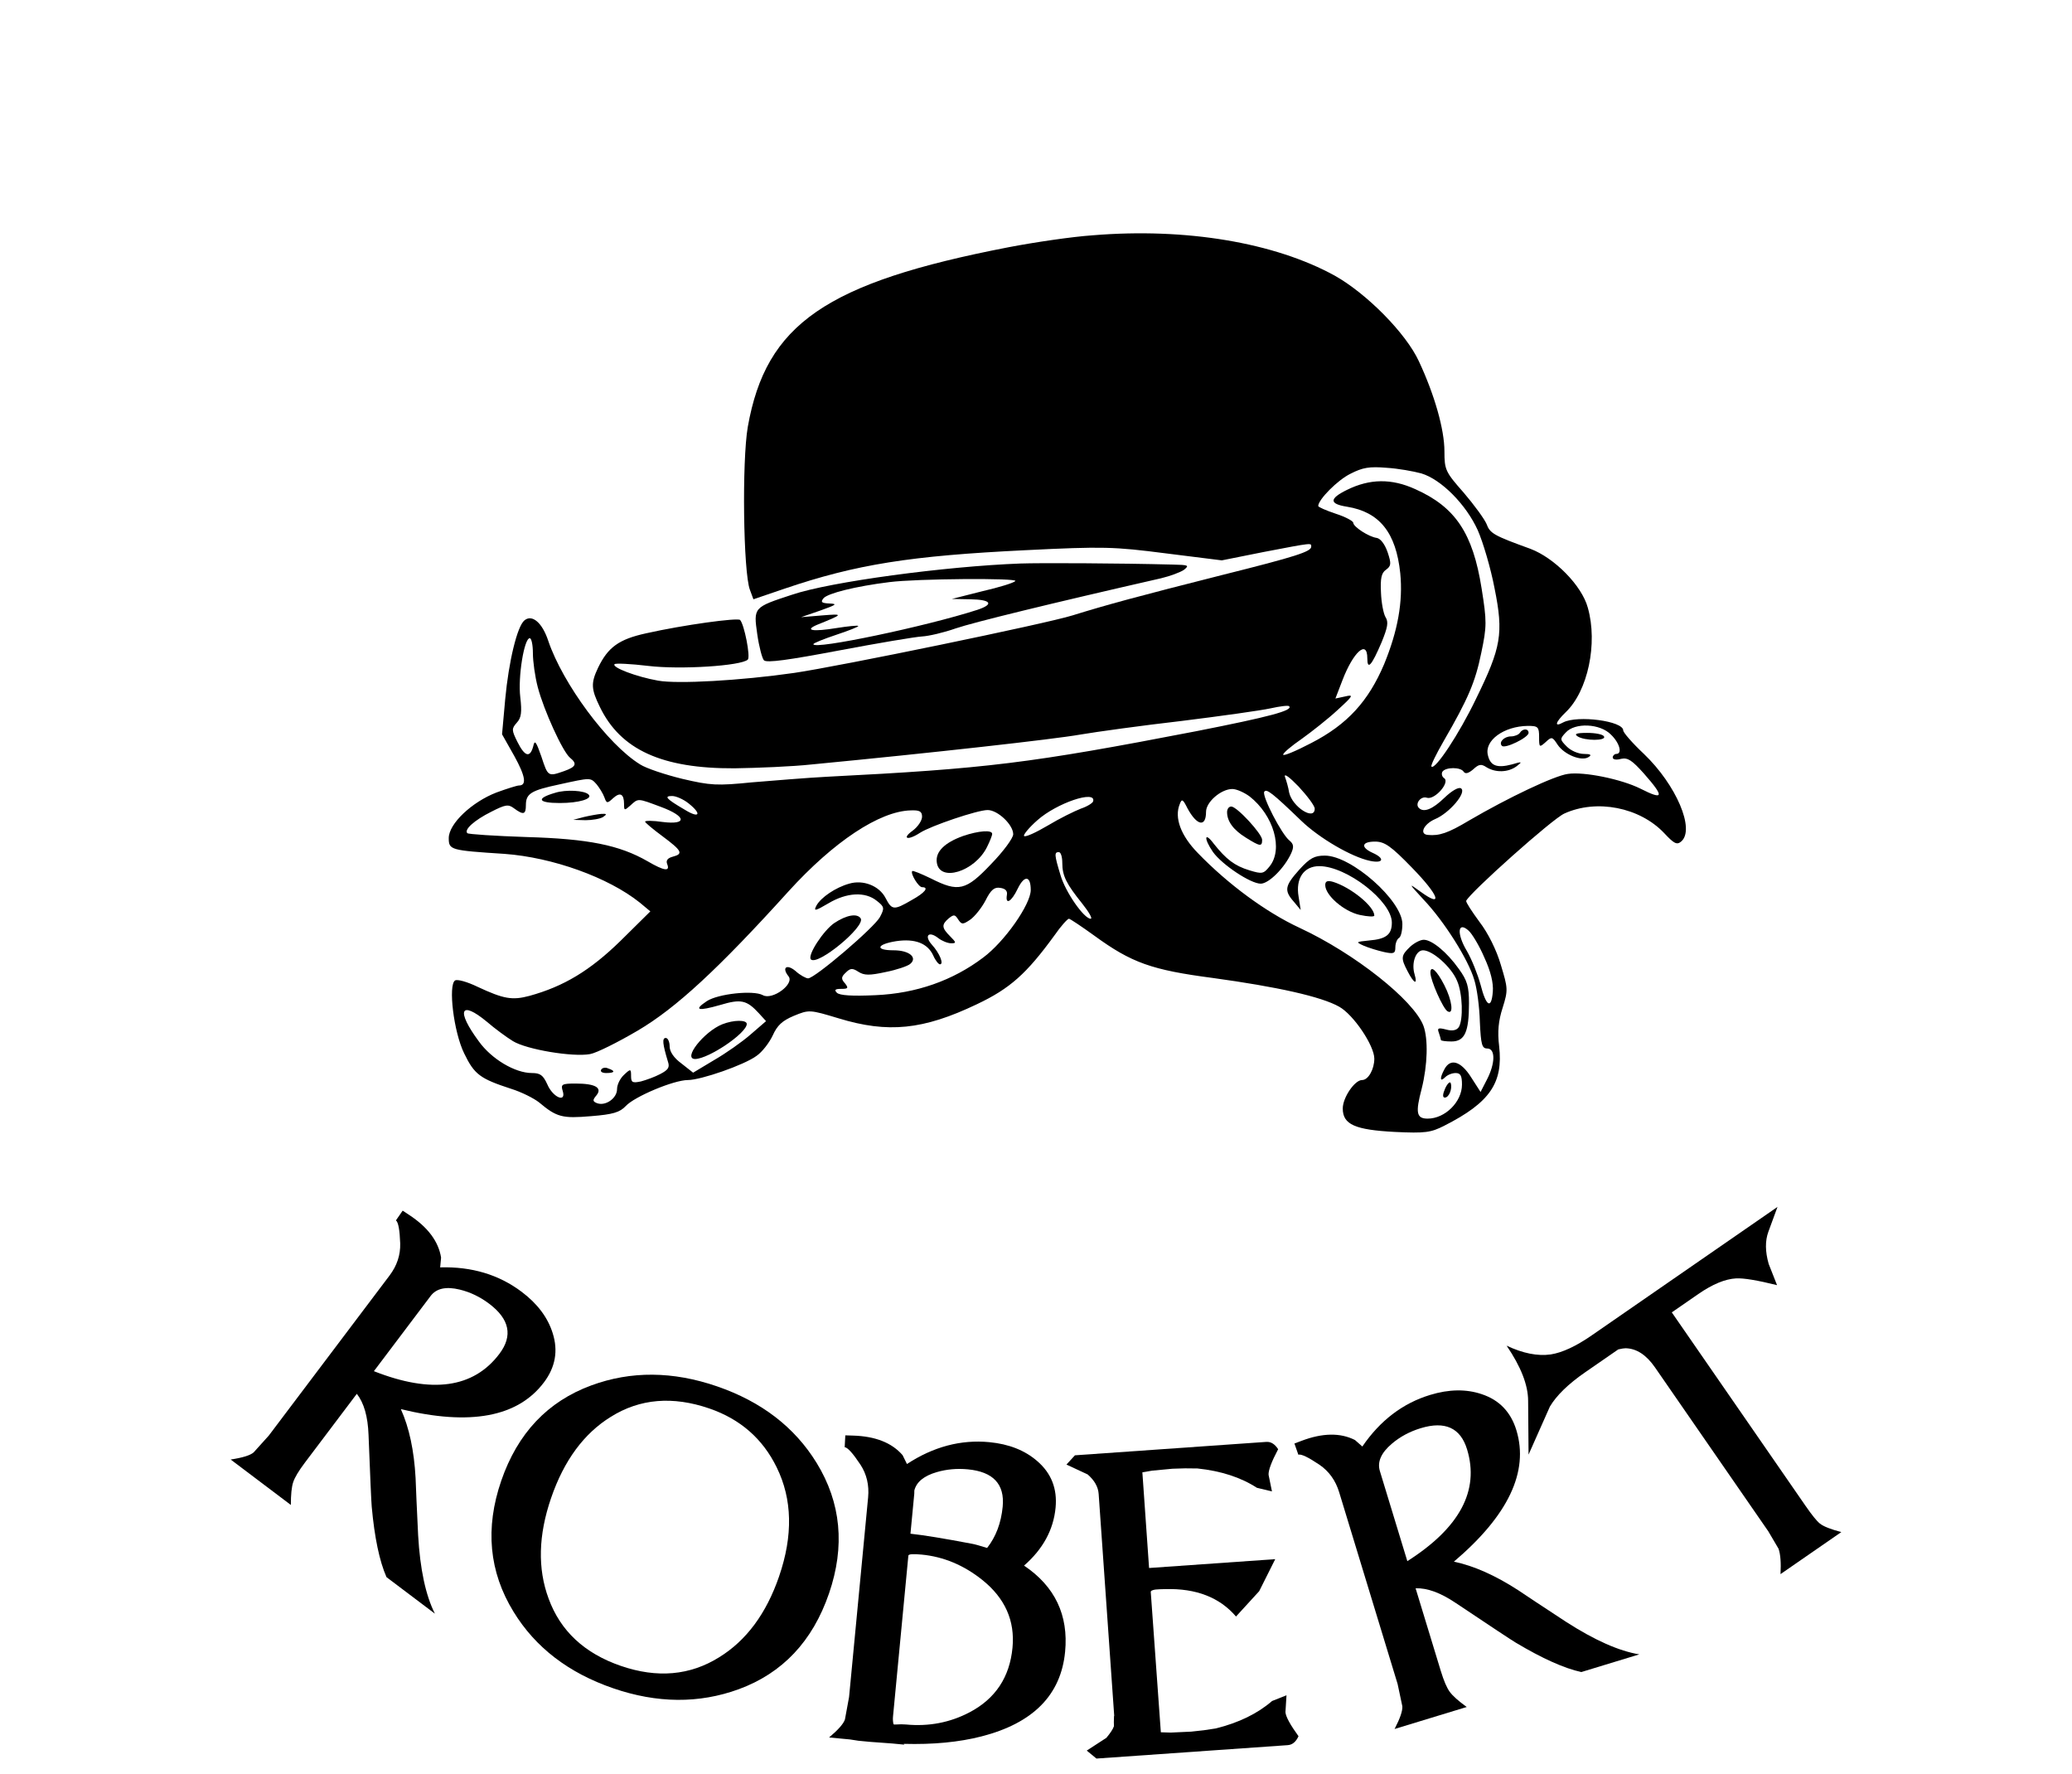 <?xml version="1.0" encoding="UTF-8" standalone="no"?>
<svg
version="1.0"
width="591pt"
height="506pt"
viewBox="0 85 591 506"
preserveAspectRatio="xMidYMid"
aria-labelledby="drobert trobert"
role="img"
id="svgrobert"
xml:space="preserve"
xmlns="http://www.w3.org/2000/svg">
	<title id="trobert">Robert</title>
	<desc id="drobert">Robert</desc>
	<g
	transform="matrix(0.1,0,0,-0.1,0,591)"
	stroke="none"
	id="g1">
		<path
		fill="currentColor"
		d="M3117 4389 c-59 -4 -167 -20 -240 -34 -522 -101 -692 -219 -744 -512 -17 -98 -13 -415 6 -465 l10 -27 88 30 c206 70 360 94 688 110 222 11 252 10 400 -9 l160 -20 120 24 c141 27 135 26 135 15 0 -14 -43 -28 -255 -81 -241 -61 -326 -84 -426 -115 -77 -24 -664 -145 -794 -164 -153 -22 -333 -32 -388 -22 -62 11 -133 38 -124 47 3 3 46 1 96 -5 91 -11 265 0 284 18 8 8 -10 100 -22 113 -7 7 -161 -14 -268 -38 -78 -17 -109 -40 -137 -98 -21 -44 -20 -61 5 -112 59 -122 177 -176 384 -175 66 1 165 5 220 11 344 33 692 72 765 85 47 8 177 26 290 39 113 14 227 30 254 36 27 6 51 9 53 6 12 -12 -56 -30 -264 -71 -476 -92 -600 -107 -1053 -130 -58 -3 -154 -11 -215 -16 -100 -10 -118 -9 -199 10 -49 12 -103 30 -120 41 -93 57 -221 231 -262 352 -17 52 -46 77 -68 59 -21 -17 -45 -118 -55 -225 l-9 -100 35 -62 c32 -58 36 -84 13 -84 -5 0 -34 -9 -64 -20 -70 -27 -136 -89 -136 -130 0 -34 5 -35 159 -45 137 -10 296 -67 386 -139 l30 -25 -85 -84 c-87 -85 -162 -130 -260 -157 -49 -13 -73 -9 -148 26 -29 14 -57 22 -64 18 -20 -13 -4 -147 26 -208 29 -60 45 -72 134 -101 29 -9 65 -27 80 -39 50 -42 66 -46 148 -39 63 5 82 11 99 29 25 27 137 74 177 74 37 0 161 43 196 69 16 11 36 37 46 58 13 29 27 42 60 56 44 18 45 18 128 -7 141 -43 241 -33 394 40 95 45 142 87 222 197 18 26 37 47 41 47 3 0 36 -22 72 -48 107 -78 164 -98 339 -121 182 -25 309 -53 360 -82 41 -23 100 -111 100 -148 0 -30 -17 -61 -35 -61 -21 0 -55 -50 -55 -81 0 -46 35 -61 149 -67 86 -4 102 -2 141 18 130 66 168 122 156 227 -5 41 -2 72 10 109 16 51 15 56 -5 122 -12 42 -37 92 -61 123 -22 30 -39 56 -38 60 11 24 246 234 280 249 92 42 215 18 285 -56 28 -30 36 -34 48 -24 41 34 -14 162 -106 250 -33 31 -59 61 -59 67 0 27 -130 44 -171 23 -27 -15 -23 0 7 29 63 60 92 196 63 298 -17 63 -95 142 -164 168 -105 38 -115 44 -125 71 -6 14 -35 54 -65 89 -52 59 -55 65 -55 118 0 62 -28 161 -73 257 -37 80 -149 193 -240 244 -171 94 -424 137 -690 115z m937 -679 c57 -17 128 -89 161 -162 15 -34 37 -108 48 -166 26 -129 19 -168 -53 -315 -48 -100 -117 -204 -127 -193 -3 2 13 35 35 73 70 121 90 168 107 251 16 76 16 90 1 184 -25 158 -75 232 -189 283 -68 31 -130 30 -195 -2 -51 -25 -51 -40 0 -48 93 -15 140 -74 152 -190 8 -81 -7 -164 -46 -259 -45 -106 -105 -172 -208 -225 -44 -23 -80 -38 -80 -33 0 5 24 25 53 45 28 20 75 57 102 82 45 41 47 45 22 39 l-28 -6 20 52 c31 81 71 117 71 63 0 -35 12 -22 41 46 17 42 20 57 11 71 -6 10 -12 42 -13 70 -2 40 1 56 14 65 15 11 16 17 5 50 -8 23 -20 39 -31 41 -23 3 -67 32 -67 43 0 5 -22 17 -50 26 -27 9 -50 19 -50 22 0 18 55 74 92 92 35 18 54 21 103 17 33 -2 77 -10 99 -16z m-2534 -513 c0 -23 6 -67 14 -97 17 -65 71 -184 92 -201 21 -17 17 -26 -17 -38 -46 -16 -46 -16 -65 42 -15 43 -19 48 -23 29 -9 -34 -24 -30 -45 12 -17 34 -17 38 -2 55 13 14 15 30 10 73 -7 57 11 168 27 168 5 0 9 -19 9 -43z m2870 -239 c0 -30 1 -30 19 -14 17 16 19 15 34 -8 19 -28 68 -48 88 -35 10 6 6 9 -13 9 -16 0 -37 9 -49 21 -20 20 -20 22 -3 40 26 29 98 26 129 -6 25 -24 33 -55 15 -55 -5 0 -10 -5 -10 -10 0 -6 10 -8 24 -4 19 4 31 -4 65 -42 59 -67 57 -77 -10 -43 -54 27 -161 49 -207 42 -38 -5 -169 -67 -282 -133 -60 -36 -85 -44 -117 -41 -26 2 -12 31 20 45 41 17 92 77 74 88 -7 4 -26 -7 -47 -27 -34 -33 -59 -43 -73 -29 -12 12 6 35 23 29 22 -7 67 44 49 56 -6 4 -8 12 -5 18 9 14 53 14 61 0 5 -7 14 -4 27 7 16 15 23 16 38 6 26 -16 62 -15 86 3 17 13 16 14 -14 5 -42 -11 -61 -4 -68 26 -11 42 45 83 114 84 29 0 32 -3 32 -32z m-640 -204 c0 -36 -64 5 -73 46 -2 14 -8 34 -12 45 -3 11 14 -2 39 -28 25 -27 46 -55 46 -63z m-2048 69 c8 -10 18 -26 22 -37 6 -17 8 -18 25 -2 20 18 31 12 31 -17 0 -19 1 -19 18 -4 23 21 20 21 87 -4 73 -27 76 -52 5 -43 -27 4 -50 4 -50 1 0 -3 23 -22 50 -42 55 -41 60 -50 29 -58 -15 -4 -20 -11 -16 -21 9 -22 -8 -20 -56 8 -80 46 -169 64 -345 69 -90 3 -166 8 -169 11 -10 10 20 37 68 61 41 21 49 22 65 10 27 -20 34 -18 34 9 0 33 15 42 95 59 91 20 89 20 107 0z m1862 -34 c69 -54 97 -151 57 -200 -17 -21 -21 -22 -57 -11 -43 13 -67 32 -102 76 -27 36 -29 15 -2 -24 26 -36 107 -90 136 -90 23 0 68 45 87 87 8 18 7 26 -5 36 -22 17 -79 127 -72 139 6 10 23 -3 106 -83 51 -49 143 -103 196 -114 38 -8 43 7 7 23 -35 16 -31 32 7 32 27 0 45 -12 106 -75 76 -78 90 -116 24 -68 -36 26 -35 25 9 -23 58 -61 127 -170 144 -228 8 -25 15 -79 16 -120 3 -65 6 -76 21 -76 24 0 23 -43 -1 -89 l-18 -35 -27 42 c-29 46 -59 55 -76 23 -14 -26 -13 -38 2 -23 7 7 20 12 30 12 14 0 18 -8 18 -33 0 -49 -48 -97 -98 -97 -32 0 -35 17 -17 85 17 68 19 142 5 180 -28 73 -196 206 -353 279 -95 44 -204 124 -290 213 -49 50 -68 101 -52 140 6 16 9 14 22 -12 27 -50 53 -55 53 -10 0 28 43 65 75 65 12 0 34 -10 49 -21z m-1600 -20 c39 -31 31 -44 -11 -18 -53 31 -60 39 -36 39 11 0 32 -9 47 -21z m1154 6 c-1 -5 -17 -15 -35 -21 -18 -7 -61 -28 -94 -48 -34 -20 -64 -34 -68 -30 -3 3 14 24 38 45 55 49 168 87 159 54z m-488 -44 c0 -11 -12 -29 -27 -40 -32 -23 -14 -29 21 -6 31 20 164 65 193 65 29 0 73 -42 73 -69 0 -11 -28 -49 -63 -85 -72 -76 -93 -81 -172 -41 -27 13 -51 23 -53 21 -6 -7 18 -46 28 -46 21 0 8 -16 -30 -37 -50 -29 -56 -29 -74 6 -18 35 -64 53 -104 41 -39 -11 -80 -39 -93 -62 -9 -17 -5 -17 34 6 52 31 105 34 138 7 22 -17 22 -21 9 -46 -16 -30 -186 -175 -205 -175 -6 0 -23 9 -36 21 -25 21 -40 10 -20 -15 18 -22 -46 -69 -73 -54 -27 15 -128 4 -160 -17 -39 -26 -25 -29 38 -11 60 18 76 14 111 -24 l20 -22 -44 -38 c-24 -21 -71 -54 -104 -73 l-60 -36 -33 26 c-22 16 -34 34 -34 49 0 13 -5 24 -11 24 -11 0 -9 -17 6 -67 6 -17 1 -24 -22 -36 -15 -8 -40 -17 -55 -21 -24 -5 -28 -3 -28 15 0 21 -1 22 -20 4 -11 -10 -20 -28 -20 -41 0 -26 -33 -49 -57 -40 -13 5 -13 9 -2 22 18 22 -3 34 -59 34 -39 0 -43 -2 -37 -21 11 -35 -28 -19 -44 19 -12 26 -20 32 -44 32 -48 0 -115 40 -151 90 -66 89 -53 119 23 56 22 -19 56 -44 74 -55 39 -24 171 -46 220 -37 18 3 80 34 136 67 109 64 231 177 430 397 129 142 260 229 349 231 25 1 32 -3 32 -18z m400 -132 c0 -37 12 -60 57 -116 19 -24 30 -43 24 -43 -19 0 -72 76 -86 124 -18 59 -18 66 -5 66 6 0 10 -14 10 -31z m-90 -77 c0 -41 -75 -148 -136 -193 -86 -65 -190 -102 -307 -107 -65 -3 -102 -1 -110 7 -8 8 -5 11 12 11 20 0 22 2 11 16 -11 12 -11 18 2 30 13 13 19 14 36 3 17 -11 32 -11 78 -1 31 6 63 17 70 23 22 18 -2 39 -47 39 -54 0 -49 17 7 26 54 8 90 -6 106 -41 6 -14 15 -25 19 -25 12 0 -1 32 -23 56 -23 26 -9 40 18 19 10 -8 27 -15 37 -15 15 0 15 2 -3 20 -24 24 -25 33 -4 51 15 12 18 11 27 -3 10 -15 13 -15 34 -1 13 9 33 34 44 55 15 30 25 39 42 36 15 -2 21 -9 19 -20 -5 -30 13 -20 31 18 19 39 37 37 37 -4z m1294 -193 c18 -39 26 -72 24 -97 -4 -51 -19 -43 -35 20 -8 29 -25 72 -39 96 -30 50 -26 86 5 58 10 -9 31 -44 45 -77z"
		id="path4" />
		<path
		fill="currentColor"
		d="M4335 2970 c-3 -5 -15 -10 -25 -10 -20 0 -36 -17 -26 -27 9 -9 76 24 76 37 0 13 -17 13 -25 0z"
		id="path6" />
		<path
		fill="currentColor"
		d="M4500 2960 c20 -13 83 -13 75 0 -3 6 -25 10 -48 10 -31 0 -38 -3 -27 -10z"
		id="path8" />
		<path
		fill="currentColor"
		d="M1583 2799 c-55 -16 -49 -29 14 -29 54 0 94 12 82 24 -11 12 -65 15 -96 5z"
		id="path10" />
		<path
		fill="currentColor"
		d="M1665 2730 l-30 -8 35 -1 c19 0 42 4 50 9 12 8 11 10 -5 9 -11 -1 -33 -5 -50 -9z"
		id="path12" />
		<path
		fill="currentColor"
		d="M3500 2744 c0 -26 18 -51 54 -73 40 -25 46 -26 46 -6 0 17 -72 95 -88 95 -7 0 -12 -7 -12 -16z"
		id="path14" />
		<path
		fill="currentColor"
		d="M3706 2580 c-41 -46 -44 -59 -16 -91 l20 -24 -6 38 c-9 52 15 87 59 87 78 0 207 -100 207 -161 0 -34 -16 -47 -65 -51 -38 -4 -39 -4 -15 -15 14 -6 40 -14 58 -18 28 -6 32 -4 32 14 0 11 5 23 10 26 6 3 10 21 10 40 0 66 -145 195 -221 195 -30 0 -43 -7 -73 -40z"
		id="path16" />
		<path
		fill="currentColor"
		d="M3780 2536 c0 -29 53 -75 98 -85 23 -5 42 -6 42 -2 0 26 -66 80 -117 96 -17 5 -23 2 -23 -9z"
		id="path18" />
		<path
		fill="currentColor"
		d="M4022 2360 c-26 -25 -27 -32 -7 -70 18 -35 29 -40 20 -9 -10 32 3 69 24 69 27 0 81 -48 97 -87 16 -36 18 -111 5 -132 -6 -9 -18 -12 -36 -7 -23 6 -26 4 -21 -9 3 -9 6 -19 6 -21 0 -2 14 -4 30 -4 38 0 50 27 50 109 0 48 -5 65 -29 98 -34 48 -77 83 -100 83 -10 0 -27 -9 -39 -20z"
		id="path20" />
		<path
		fill="currentColor"
		d="M4080 2286 c0 -21 36 -103 49 -110 18 -11 13 31 -9 74 -22 43 -40 59 -40 36z"
		id="path22" />
		<path
		fill="currentColor"
		d="M4122 1956 c-7 -16 -8 -26 -1 -26 12 0 22 25 17 41 -2 6 -9 0 -16 -15z"
		id="path24" />
		<path
		fill="currentColor"
		d="M2747 2676 c-53 -19 -79 -45 -75 -75 7 -58 108 -27 143 43 8 16 15 33 15 38 0 12 -39 9 -83 -6z"
		id="path26" />
		<path
		fill="currentColor"
		d="M2380 2428 c-32 -22 -78 -93 -67 -104 19 -19 156 94 142 117 -10 15 -40 10 -75 -13z"
		id="path28" />
		<path
		fill="currentColor"
		d="M2060 2139 c-52 -21 -114 -99 -77 -99 39 1 147 74 147 100 0 12 -37 12 -70 -1z"
		id="path30" />
		<path
		fill="currentColor"
		d="M1715 2010 c-4 -6 3 -10 14 -10 25 0 27 6 6 13 -8 4 -17 2 -20 -3z"
		id="path32" />
		<path
		fill="currentColor"
		d="M2910 3453 c-213 -8 -542 -52 -651 -89 -110 -36 -110 -36 -99 -113 5 -35 14 -69 19 -74 8 -8 71 1 214 28 111 21 218 39 237 40 19 1 62 11 96 23 50 17 266 70 586 143 25 6 55 17 65 24 16 13 13 14 -32 15 -155 4 -379 5 -435 3z m-14 -50 c-4 -5 -46 -18 -94 -29 l-87 -22 53 -1 c59 -1 68 -14 20 -30 -145 -47 -468 -115 -468 -98 0 3 30 15 66 27 36 12 64 23 62 25 -2 2 -30 -1 -62 -6 -67 -11 -93 -7 -56 9 77 31 77 32 15 27 l-60 -5 55 19 c45 16 50 19 26 20 -23 1 -26 4 -17 15 12 14 91 34 188 46 78 10 368 12 359 3z"
		id="path34" />
	</g>
	<g
	id="g2"
	transform="translate(13.558,367.116)">
		<path
		fill="currentColor"
		d="M 110.493,178.06 96.686,167.642 q -3.017,-6.857 -4.216,-20.094 -0.191,-2.082 -0.91,-20.506 -0.287,-7.792 -3.341,-11.682 l -14.823,19.644 q -2.668,3.536 -3.335,5.587 -0.667,2.051 -0.652,6.467 L 52.234,134.098 q 5.065,-0.759 6.545,-2.02 l 4.345,-4.825 34.432,-45.63 q 3.176,-4.209 3.036,-9.16 -0.208,-5.794 -1.218,-6.557 l 1.921,-2.779 1.825,1.201 q 8.014,5.255 9.133,12.177 l -0.261,2.798 q 13.501,-0.382 23.267,6.987 6.735,5.082 8.825,11.768 2.411,7.545 -2.502,14.055 -11.181,14.817 -40.804,7.615 3.563,7.885 4.203,19.644 0.142,4.247 0.726,16.315 0.829,14.543 4.786,22.374 z m 18.4,-74.112 q 5.802,-7.689 -2.897,-14.254 -3.929,-2.965 -8.398,-4.047 -5.874,-1.438 -8.33,1.818 L 93.09,108.906 q 24.707,9.748 35.804,-4.957 z"
		id="path845" />
		<path
		fill="currentColor"
		d="m 222.891,172.324 q -7.021,20.412 -25.742,27.282 -17.003,6.197 -35.819,-0.275 -19.082,-6.564 -28.409,-21.817 -10.488,-17.066 -3.513,-37.345 6.998,-20.346 25.72,-27.216 16.936,-6.22 35.819,0.275 19.016,6.541 28.409,21.817 10.488,17.066 3.536,37.279 z m -14.229,-4.894 q 6.015,-17.487 -0.682,-31.092 -5.976,-12.242 -19.207,-16.793 -15.691,-5.397 -28.106,2.378 -11.519,7.117 -17.031,23.141 -5.466,15.891 -0.718,28.677 5.049,13.857 20.607,19.208 15.558,5.352 28.063,-2.467 11.609,-7.16 17.075,-23.051 z"
		id="path847" />
		<path
		fill="currentColor"
		d="m 290.244,188.92 q -1.764,18.479 -23.847,24.14 -9.63,2.471 -22.169,2.122 l 0.12,0.223 -3.36,-0.321 q -1.05,-0.1 -3.226,-0.237 -2.176,-0.137 -3.226,-0.237 l -3.22,-0.307 -2.436,-0.374 -5.95,-0.568 q 3.917,-3.299 4.517,-5.149 l 1.175,-6.386 5.432,-56.905 q 0.501,-5.25 -2.211,-9.393 -3.212,-4.827 -4.472,-4.947 l 0.181,-3.373 2.183,0.067 q 9.579,0.279 14.158,5.589 l 1.243,2.52 q 11.301,-7.397 23.48,-6.235 8.399,0.802 13.681,5.403 6.005,5.164 5.23,13.284 -0.902,9.449 -8.993,16.517 13.207,8.889 11.711,24.568 z m -17.803,-41.395 q 0.915,-9.589 -9.934,-10.625 -4.62,-0.441 -8.833,0.781 -5.52,1.592 -6.434,5.248 l -0.017,0.917 -1.089,11.409 q 5.733,0.618 17.595,2.88 1.043,0.17 4.266,1.184 3.777,-4.796 4.446,-11.795 z m 2.798,40.245 q 1.102,-11.549 -8.609,-19.327 -7.941,-6.338 -17.321,-7.233 -3.64,-0.347 -3.77,0.276 l -4.383,45.916 q -0.107,1.12 0.143,2.203 0.273,0.097 0.63,0.06 1.707,-0.12 2.897,-0.006 9.799,0.935 18.203,-3.489 11.007,-5.801 12.21,-18.4 z"
		id="path849" />
		<path
		fill="currentColor"
		d="m 356.816,213.01 q -1.1,2.403 -3.064,2.541 l -54.569,3.825 -2.767,-2.273 5.596,-3.635 q 1.756,-2.097 2.164,-3.323 -0.064,-0.912 0.014,-2.82 l 0.06,-0.145 -4.435,-63.267 q -0.211,-3.016 -3.139,-5.56 l -6.048,-2.818 2.423,-2.637 54.569,-3.825 q 1.964,-0.138 3.389,2.088 -2.863,5.417 -2.73,7.31 l 0.966,4.725 -4.302,-1.038 q -6.867,-4.453 -16.95,-5.508 l -3.527,-0.035 -3.587,0.11 -5.812,0.548 -2.786,0.477 1.912,27.285 35.982,-2.522 -4.576,9.131 -6.612,7.23 q -6.987,-8.18 -20.143,-7.822 -0.281,0.02 -1.618,0.043 -1.408,0.028 -2.024,0.283 -0.621,0.185 -0.522,0.6 l 2.868,39.905 2.825,0.084 5.831,-0.268 3.567,-0.391 3.487,-0.526 q 9.837,-2.452 16.016,-7.819 l 4.115,-1.628 -0.297,4.814 q 0.133,1.894 3.723,6.858 z"
		id="path851" />
		<path
		fill="currentColor"
		d="m 454.031,189.662 -16.545,5.044 q -7.321,-1.591 -18.733,-8.403 -1.796,-1.07 -17.123,-11.319 -6.471,-4.349 -11.414,-4.165 l 7.176,23.54 q 1.292,4.237 2.559,5.983 1.267,1.745 4.848,4.329 l -20.581,6.274 q 2.364,-4.543 2.214,-6.482 l -1.348,-6.352 -16.668,-54.68 q -1.538,-5.044 -5.625,-7.841 -4.81,-3.238 -6.02,-2.869 l -1.119,-3.187 2.044,-0.77 q 8.962,-3.394 15.22,-0.229 l 2.109,1.856 q 7.628,-11.146 19.331,-14.714 8.071,-2.46 14.708,-0.22 7.52,2.486 9.899,10.287 5.413,17.756 -17.829,37.484 8.473,1.754 18.361,8.149 3.519,2.382 13.624,9.005 12.252,7.879 20.912,9.282 z m -49.133,-58.456 q -2.809,-9.214 -13.234,-6.036 -4.708,1.435 -8.21,4.414 -4.616,3.906 -3.427,7.807 l 7.832,25.692 q 22.411,-14.256 17.039,-31.877 z"
		id="path853" />
		<path
		fill="currentColor"
		d="m 493.442,62.059 -2.61,7.105 q -1.417,3.886 0.097,9.165 l 2.384,6.045 q -8.461,-2.1 -11.677,-1.928 -4.696,0.255 -10.769,4.454 l -7.576,5.238 38.108,55.117 q 2.799,4.048 4.124,5.099 1.542,1.242 6.126,2.432 l -17.35,11.996 q 0.27,-4.803 -0.551,-7.227 l -2.932,-4.982 -32.31,-46.731 q -3.719,-5.379 -8.401,-5.475 -0.605,-0.009 -2.081,0.328 l -9.427,6.518 q -7.229,4.998 -10.074,9.786 l -6.087,13.697 -0.124,-15.387 q -0.036,-6.728 -6.136,-15.675 6.98,3.295 12.583,2.498 4.941,-0.766 11.708,-5.445 z"
		id="path855" />
	</g>
</svg>

